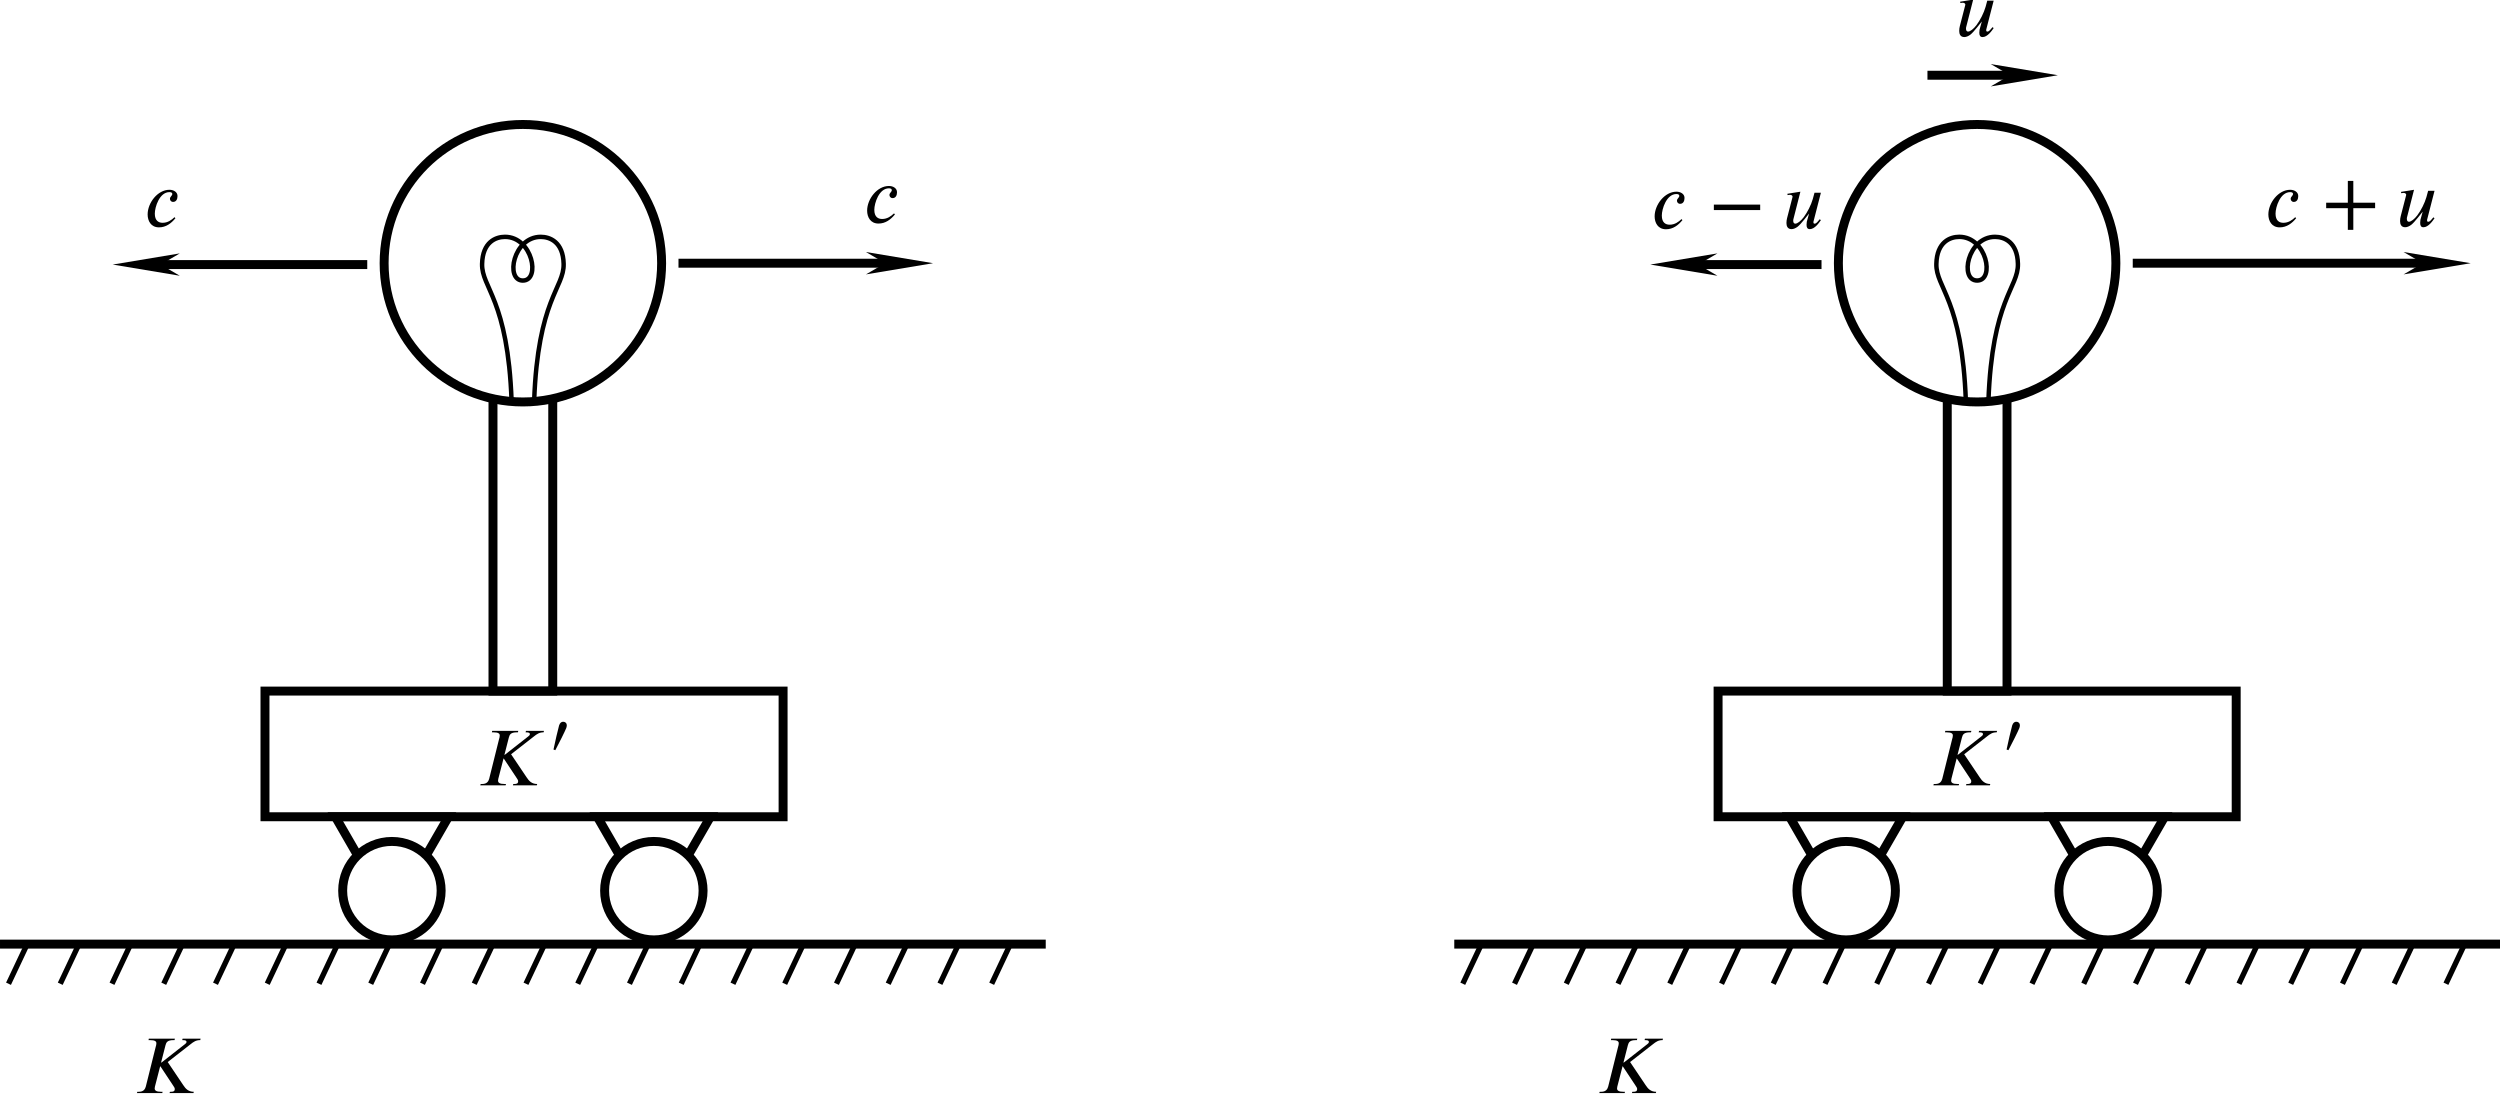 <?xml version="1.0" encoding="UTF-8" standalone="no"?>
<svg
   version="1.1"
   id="svg10"
   width="279.291"
   height="122.162"
   viewBox="0 0 279.291 122.162"
   sodipodi:docname="fig02.11.svg"
   inkscape:version="1.1.2 (b8e25be833, 2022-02-05)"
   xmlns:inkscape="http://www.inkscape.org/namespaces/inkscape"
   xmlns:sodipodi="http://sodipodi.sourceforge.net/DTD/sodipodi-0.dtd"
   xmlns="http://www.w3.org/2000/svg"
   xmlns:svg="http://www.w3.org/2000/svg"
   xmlns:rdf="http://www.w3.org/1999/02/22-rdf-syntax-ns#"
   xmlns:cc="http://creativecommons.org/ns#"
   xmlns:dc="http://purl.org/dc/elements/1.1/">
  <defs
     id="defs14">
    <marker
       style="overflow:visible"
       id="marker4025"
       refX="0"
       refY="0"
       orient="auto"
       inkscape:stockid="Arrow1Send"
       inkscape:isstock="true">
      <path
         transform="matrix(-0.2,0,0,-0.2,-1.2,0)"
         style="fill:#000000;fill-opacity:1;fill-rule:evenodd;stroke:#000000;stroke-width:1pt;stroke-opacity:1"
         d="M 0,0 5,-5 -12.5,0 5,5 Z"
         id="path4023" />
    </marker>
    <marker
       style="overflow:visible"
       id="Arrow1Mend"
       refX="0"
       refY="0"
       orient="auto"
       inkscape:stockid="Arrow1Mend"
       inkscape:isstock="true">
      <path
         transform="matrix(-0.4,0,0,-0.4,-4,0)"
         style="fill:#000000;fill-opacity:1;fill-rule:evenodd;stroke:#000000;stroke-width:1pt;stroke-opacity:1"
         d="M 0,0 5,-5 -12.5,0 5,5 Z"
         id="path1019" />
    </marker>
    <marker
       style="overflow:visible"
       id="Arrow1Mend-2"
       refX="0"
       refY="0"
       orient="auto"
       inkscape:stockid="Arrow1Mend"
       inkscape:isstock="true">
      <path
         transform="matrix(-0.4,0,0,-0.4,-4,0)"
         style="fill:#000000;fill-opacity:1;fill-rule:evenodd;stroke:#000000;stroke-width:1pt;stroke-opacity:1"
         d="M 0,0 5,-5 -12.5,0 5,5 Z"
         id="path1019-6" />
    </marker>
    <marker
       style="overflow:visible"
       id="Arrow1Send-4"
       refX="0"
       refY="0"
       orient="auto"
       inkscape:stockid="Arrow1Send"
       inkscape:isstock="true">
      <path
         transform="matrix(-0.2,0,0,-0.2,-1.2,0)"
         style="fill:#000000;fill-opacity:1;fill-rule:evenodd;stroke:#000000;stroke-width:1pt;stroke-opacity:1"
         d="M 0,0 5,-5 -12.5,0 5,5 Z"
         id="path1025-7" />
    </marker>
    <marker
       style="overflow:visible"
       id="Arrow1Send-6"
       refX="0"
       refY="0"
       orient="auto"
       inkscape:stockid="Arrow1Send"
       inkscape:isstock="true">
      <path
         transform="matrix(-0.2,0,0,-0.2,-1.2,0)"
         style="fill:#000000;fill-opacity:1;fill-rule:evenodd;stroke:#000000;stroke-width:1pt;stroke-opacity:1"
         d="M 0,0 5,-5 -12.5,0 5,5 Z"
         id="path1025-5" />
    </marker>
    <marker
       style="overflow:visible"
       id="Arrow1Send-4-7"
       refX="0"
       refY="0"
       orient="auto"
       inkscape:stockid="Arrow1Send"
       inkscape:isstock="true">
      <path
         transform="matrix(-0.2,0,0,-0.2,-1.2,0)"
         style="fill:#000000;fill-opacity:1;fill-rule:evenodd;stroke:#000000;stroke-width:1pt;stroke-opacity:1"
         d="M 0,0 5,-5 -12.5,0 5,5 Z"
         id="path1025-7-9" />
    </marker>
    <marker
       style="overflow:visible"
       id="marker4025-1"
       refX="0"
       refY="0"
       orient="auto"
       inkscape:stockid="Arrow1Send"
       inkscape:isstock="true">
      <path
         transform="matrix(-0.2,0,0,-0.2,-1.2,0)"
         style="fill:#000000;fill-opacity:1;fill-rule:evenodd;stroke:#000000;stroke-width:1pt;stroke-opacity:1"
         d="M 0,0 5,-5 -12.5,0 5,5 Z"
         id="path4023-9" />
    </marker>
    <defs
       id="id-3be9ad5a-afe1-4e45-a5e5-eee8ba793c4b">
      <g
         id="id-757d487f-db4d-464e-9f7e-fb93122729ac">
        <symbol
           overflow="visible"
           id="id-bec52563-17c9-4cf9-ae80-8d3320d990a7">
          <path
             style="stroke:none;stroke-width:0"
             d="M 1.828,-0.672 H 0.656 V -6.156 H 1.828 Z M 2.5,0 V -6.812 H 0 V 0 Z m 0,0"
             id="id-8de6780e-ae21-4634-8f0a-02a0f5cd604b" />
        </symbol>
        <symbol
           overflow="visible"
           id="id-17b57a3c-7e07-42dc-82c1-750eb2a5b37e">
          <path
             style="stroke:none;stroke-width:0"
             d="M 8,-6.516 H 5.844 L 5.797,-6.344 c 0.422,0 0.5,0.062 0.516,0.203 0,0.125 -0.078,0.203 -0.188,0.281 L 3.312,-3.656 H 3.266 l 0.531,-2.078 c 0.094,-0.344 0.219,-0.609 0.969,-0.609 H 4.875 l 0.047,-0.172 h -3.125 L 1.766,-6.344 H 1.938 c 0.609,0 0.766,0.156 0.766,0.375 0,0.203 -0.031,0.219 -0.094,0.484 L 1.438,-0.781 c -0.078,0.266 -0.234,0.625 -0.844,0.625 H 0.422 L 0.375,0 H 3.406 L 3.453,-0.156 H 3.281 C 2.688,-0.156 2.5,-0.312 2.5,-0.562 2.5,-0.625 2.516,-0.703 2.531,-0.781 l 0.625,-2.422 H 3.188 L 4.75,-0.844 c 0.078,0.141 0.156,0.203 0.156,0.359 0,0.281 -0.188,0.328 -0.469,0.328 H 4.328 L 4.281,0 H 7.141 L 7.188,-0.156 c -0.641,0 -0.984,-0.359 -1.266,-0.797 L 4.062,-3.719 6.766,-5.828 c 0.406,-0.328 0.688,-0.516 1.188,-0.516 z m 0,0"
             id="id-183fb871-1b5b-45d7-8975-ffb201a7ba6b" />
        </symbol>
        <symbol
           overflow="visible"
           id="id-e9b3b620-cdb9-413a-8995-6cd667d164a5">
          <path
             style="stroke:none;stroke-width:0"
             d="M 3.625,-1.109 C 3.266,-0.766 2.812,-0.438 2.203,-0.438 c -0.453,0 -0.938,-0.219 -0.938,-1.094 0,-0.797 0.562,-2.578 1.75,-2.578 0.25,0 0.344,0.094 0.344,0.219 0,0.219 -0.281,0.328 -0.281,0.578 0,0.156 0.109,0.375 0.375,0.375 0.375,0 0.531,-0.328 0.531,-0.703 0,-0.484 -0.469,-0.75 -0.969,-0.75 -1.406,0 -2.609,1.562 -2.609,2.953 0,0.766 0.391,1.547 1.359,1.547 0.844,0 1.469,-0.484 1.969,-1.094 z m 0,0"
             id="id-bceedb1e-300f-4e2d-bccb-bb8b5ec2997c" />
        </symbol>
        <symbol
           overflow="visible"
           id="id-114541a5-2115-473b-b3d3-a3b8dbae196b">
          <path
             style="stroke:none;stroke-width:0"
             d="M 6.188,-2.188 V -2.844 H 0.641 v 0.656 z m 0,0"
             id="id-cb774bd6-389a-408d-a618-a51ffc2c65d5" />
        </symbol>
        <symbol
           overflow="visible"
           id="id-237433a9-b345-4df1-8c38-911fb53a92d9">
          <path
             style="stroke:none;stroke-width:0"
             d="M 4.422,-4.266 H 3.656 l -0.203,0.75 c -0.203,0.719 -0.656,1.609 -1.094,2.188 -0.344,0.453 -0.75,0.766 -1,0.766 -0.172,0 -0.25,-0.141 -0.25,-0.344 0,-0.078 0,-0.156 0.031,-0.234 l 0.828,-3.25 -1.562,0.25 0.031,0.156 C 0.516,-4 0.625,-4.016 0.703,-4.016 c 0.219,0 0.328,0.109 0.328,0.234 0,0.031 -0.031,0.094 -0.062,0.25 L 0.375,-1.234 c -0.047,0.188 -0.078,0.375 -0.078,0.594 0,0.375 0.141,0.734 0.609,0.734 0.234,0 0.484,-0.109 0.719,-0.281 0.406,-0.297 1.297,-1.5 1.359,-1.562 H 3 l -0.266,0.953 c -0.016,0.125 -0.031,0.281 -0.031,0.375 0,0.328 0.109,0.516 0.391,0.516 0.578,0 1.094,-0.734 1.328,-1.078 L 4.281,-1.094 4.234,-1.031 C 4.062,-0.828 3.875,-0.562 3.672,-0.562 3.562,-0.562 3.531,-0.625 3.531,-0.703 c 0,-0.031 0,-0.047 0,-0.094 z m 0,0"
             id="id-ca8d64cc-0d61-4506-a682-504a43edbe6b" />
        </symbol>
        <symbol
           overflow="visible"
           id="id-6ed52953-af47-49fd-819c-ca57bff99a1d">
          <path
             style="stroke:none;stroke-width:0"
             d="M 6.344,-2.188 V -2.844 H 3.734 v -2.609 h -0.656 v 2.609 h -2.594 v 0.656 h 2.594 v 2.594 h 0.656 V -2.188 Z m 0,0"
             id="id-f85cda2a-6d31-4529-b6b0-94b93ce76d86" />
        </symbol>
        <symbol
           overflow="visible"
           id="id-39ccd83e-f935-4841-9d43-726ec1493e2d">
          <path
             style="stroke:none;stroke-width:0"
             d="M 1.375,-0.5 H 0.5 V -4.609 H 1.375 Z M 1.859,0 V -5.109 H 0 V 0 Z m 0,0"
             id="id-35e8cef5-97b8-4dc1-8200-659a9441a494" />
        </symbol>
        <symbol
           overflow="visible"
           id="id-2c317495-f81e-45aa-a58e-2be33eb3b145">
          <path
             style="stroke:none;stroke-width:0"
             d="m 0.969,-0.219 c 0.391,-0.719 1.172,-2.297 1.312,-2.656 0.031,-0.078 0.062,-0.234 0.062,-0.297 0,-0.312 -0.203,-0.453 -0.438,-0.453 -0.188,0 -0.375,0.109 -0.484,0.438 C 1.312,-2.812 0.906,-1.078 0.75,-0.297 Z m 0,0"
             id="id-07612294-2f3f-47bd-9486-3a6dca43d285" />
        </symbol>
      </g>
    </defs>
    <marker
       markerWidth="12"
       markerHeight="4"
       refX="6"
       refY="2"
       orient="auto"
       id="marker2640">
      <path
         style="fill:#000000;stroke-width:0px"
         d="M 12,0 0,2 12,4 8.571,2 12,0"
         id="path2439" />
    </marker>
    <marker
       markerWidth="12"
       markerHeight="4"
       refX="6"
       refY="2"
       orient="auto"
       id="marker2649">
      <path
         style="fill:#000000;stroke-width:0px"
         d="M 0,0 12,2 0,4 3.429,2 0,0"
         id="path2434" />
    </marker>
    <marker
       markerWidth="7.5"
       markerHeight="2.5"
       refX="3.75"
       refY="1.25"
       orient="auto"
       id="marker2622">
      <path
         style="fill:#000000;stroke-width:0px"
         d="M 7.5,0 0,1.25 7.5,2.5 5.357,1.25 7.5,0"
         id="path2424" />
    </marker>
    <marker
       markerWidth="7.5"
       markerHeight="2.5"
       refX="3.75"
       refY="1.25"
       orient="auto"
       id="marker2631">
      <path
         style="fill:#000000;stroke-width:0px"
         d="M 0,0 7.5,1.25 0,2.5 2.143,1.25 0,0"
         id="path2429" />
    </marker>
  </defs>
  <sodipodi:namedview
     pagecolor="#ffffff"
     bordercolor="#666666"
     borderopacity="1"
     objecttolerance="10"
     gridtolerance="10"
     guidetolerance="10"
     inkscape:pageopacity="0"
     inkscape:pageshadow="2"
     inkscape:window-width="1920"
     inkscape:window-height="991"
     id="namedview12"
     showgrid="false"
     inkscape:snap-bbox="true"
     inkscape:object-paths="true"
     inkscape:snap-intersection-paths="true"
     inkscape:snap-smooth-nodes="true"
     inkscape:snap-midpoints="true"
     inkscape:snap-object-midpoints="true"
     inkscape:snap-global="true"
     inkscape:zoom="4.7011981"
     inkscape:cx="133.47661"
     inkscape:cy="60.516488"
     inkscape:window-x="-9"
     inkscape:window-y="-9"
     inkscape:window-maximized="1"
     inkscape:current-layer="g18"
     inkscape:pagecheckerboard="0">
    <sodipodi:guide
       position="0,122.162"
       orientation="0,279.291"
       id="guide1314" />
    <sodipodi:guide
       position="279.291,122.162"
       orientation="122.162,0"
       id="guide1316" />
    <sodipodi:guide
       position="279.291,0"
       orientation="0,-279.291"
       id="guide1318" />
    <sodipodi:guide
       position="0,0"
       orientation="-122.162,0"
       id="guide1320" />
  </sodipodi:namedview>
  <g
     inkscape:groupmode="layer"
     inkscape:label="Image"
     id="g18"
     transform="translate(-69.609,-134.811)">
    <rect
       style="fill:none;stroke:#000000;stroke-width:1;stroke-miterlimit:4;stroke-dasharray:none;stroke-opacity:1"
       id="rect2674"
       width="6.676"
       height="37.562"
       x="124.684"
       y="174.453" />
    <rect
       style="fill:none;stroke:#000000;stroke-width:1;stroke-miterlimit:4;stroke-dasharray:none;stroke-opacity:1"
       id="rect2676"
       width="57.881"
       height="14.039"
       x="99.212"
       y="212.016" />
    <g
       id="g2698"
       transform="translate(-0.425,-0.298)">
      <circle
         style="fill:#ffffff;stroke:#000000;stroke-width:1;stroke-miterlimit:4;stroke-dasharray:none;stroke-opacity:1"
         id="path2672"
         cx="128.447"
         cy="164.514"
         r="15.5" />
      <path
         id="path2678-2"
         style="fill:none;stroke:#000000;stroke-width:0.5;stroke-linecap:butt;stroke-linejoin:miter;stroke-miterlimit:4;stroke-dasharray:none;stroke-opacity:1"
         d="m 127.187,179.93 c -0.413,-11.434 -3.357,-12.643 -3.295,-15.339 0.056,-2.463 1.543,-3.02 2.556,-3.021 3.084,-0.003 3.998,4.881 1.999,4.881 m 1.26,13.48 c 0.413,-11.434 3.357,-12.643 3.295,-15.339 -0.056,-2.463 -1.543,-3.02 -2.556,-3.021 -3.084,-0.003 -3.998,4.881 -1.999,4.881"
         sodipodi:nodetypes="cscccscc" />
    </g>
    <path
       style="fill:none;stroke:#000000;stroke-width:1px;stroke-linecap:butt;stroke-linejoin:miter;stroke-opacity:1;marker-end:url(#marker2631)"
       d="m 145.407,164.216 h 24.691"
       id="path2700" />
    <path
       style="fill:none;stroke:#000000;stroke-width:1px;stroke-linecap:butt;stroke-linejoin:miter;stroke-opacity:1;marker-end:url(#marker2631)"
       d="M 110.637,164.368 H 85.947"
       id="path2700-6" />
    <g
       id="g2987"
       transform="translate(-0.613,-0.298)">
      <g
         id="g2958"
         transform="translate(-34.597,42.261)">
        <path
           sodipodi:type="star"
           style="fill:none;fill-rule:evenodd;stroke:#000000;stroke-opacity:1"
           id="path883"
           sodipodi:sides="3"
           sodipodi:cx="148.60086"
           sodipodi:cy="187.74248"
           sodipodi:r1="7.3012304"
           sodipodi:r2="3.6506152"
           sodipodi:arg1="1.5707963"
           sodipodi:arg2="2.6179939"
           inkscape:flatsided="true"
           inkscape:rounded="0"
           inkscape:randomized="0"
           inkscape:transform-center-y="1.8253076"
           d="m 148.601,195.044 -6.323,-10.952 12.646,0 z" />
        <circle
           style="fill:#ffffff;stroke:#000000;stroke-width:1;stroke-miterlimit:4;stroke-dasharray:none;stroke-opacity:1"
           id="path866"
           cx="148.601"
           cy="192.35"
           r="5.5" />
      </g>
      <g
         id="g2958-3"
         transform="translate(-5.334,42.261)">
        <path
           sodipodi:type="star"
           style="fill:none;fill-rule:evenodd;stroke:#000000;stroke-opacity:1"
           id="path883-4"
           sodipodi:sides="3"
           sodipodi:cx="148.60086"
           sodipodi:cy="187.74248"
           sodipodi:r1="7.3012304"
           sodipodi:r2="3.6506152"
           sodipodi:arg1="1.5707963"
           sodipodi:arg2="2.6179939"
           inkscape:flatsided="true"
           inkscape:rounded="0"
           inkscape:randomized="0"
           inkscape:transform-center-y="1.8253076"
           d="m 148.601,195.044 -6.323,-10.952 12.646,0 z" />
        <circle
           style="fill:#ffffff;stroke:#000000;stroke-width:1;stroke-miterlimit:4;stroke-dasharray:none;stroke-opacity:1"
           id="path866-4"
           cx="148.601"
           cy="192.35"
           r="5.5" />
      </g>
    </g>
    <g
       id="g3201"
       transform="translate(-3.28,-1.698)">
      <path
         style="fill:none;stroke:#000000;stroke-width:1px;stroke-linecap:butt;stroke-linejoin:miter;stroke-opacity:1"
         d="M 72.89,241.982 H 189.715"
         id="path1195-0" />
      <path
         style="fill:none;stroke:#000000;stroke-width:0.6;stroke-linecap:butt;stroke-linejoin:miter;stroke-miterlimit:4;stroke-dasharray:none;stroke-opacity:1"
         d="m 75.929,241.982 -2.09,4.428"
         id="path1252-916" />
      <path
         style="fill:none;stroke:#000000;stroke-width:0.6;stroke-linecap:butt;stroke-linejoin:miter;stroke-miterlimit:4;stroke-dasharray:none;stroke-opacity:1"
         d="m 81.71,241.982 -2.09,4.428"
         id="path1252-6-8" />
      <path
         style="fill:none;stroke:#000000;stroke-width:0.6;stroke-linecap:butt;stroke-linejoin:miter;stroke-miterlimit:4;stroke-dasharray:none;stroke-opacity:1"
         d="m 87.491,241.982 -2.09,4.428"
         id="path1252-3-2" />
      <path
         style="fill:none;stroke:#000000;stroke-width:0.6;stroke-linecap:butt;stroke-linejoin:miter;stroke-miterlimit:4;stroke-dasharray:none;stroke-opacity:1"
         d="m 93.272,241.982 -2.09,4.428"
         id="path1252-7-2" />
      <path
         style="fill:none;stroke:#000000;stroke-width:0.6;stroke-linecap:butt;stroke-linejoin:miter;stroke-miterlimit:4;stroke-dasharray:none;stroke-opacity:1"
         d="m 99.053,241.982 -2.09,4.428"
         id="path1252-4-5" />
      <path
         style="fill:none;stroke:#000000;stroke-width:0.6;stroke-linecap:butt;stroke-linejoin:miter;stroke-miterlimit:4;stroke-dasharray:none;stroke-opacity:1"
         d="m 104.834,241.982 -2.09,4.428"
         id="path1252-78-9" />
      <path
         style="fill:none;stroke:#000000;stroke-width:0.6;stroke-linecap:butt;stroke-linejoin:miter;stroke-miterlimit:4;stroke-dasharray:none;stroke-opacity:1"
         d="m 110.614,241.982 -2.09,4.428"
         id="path1252-71-5" />
      <path
         style="fill:none;stroke:#000000;stroke-width:0.6;stroke-linecap:butt;stroke-linejoin:miter;stroke-miterlimit:4;stroke-dasharray:none;stroke-opacity:1"
         d="m 116.395,241.982 -2.09,4.428"
         id="path1252-5-0" />
      <path
         style="fill:none;stroke:#000000;stroke-width:0.6;stroke-linecap:butt;stroke-linejoin:miter;stroke-miterlimit:4;stroke-dasharray:none;stroke-opacity:1"
         d="m 122.176,241.982 -2.09,4.428"
         id="path1252-711-7" />
      <path
         style="fill:none;stroke:#000000;stroke-width:0.6;stroke-linecap:butt;stroke-linejoin:miter;stroke-miterlimit:4;stroke-dasharray:none;stroke-opacity:1"
         d="m 156.861,241.982 -2.09,4.428"
         id="path1252-33-3" />
      <path
         style="fill:none;stroke:#000000;stroke-width:0.6;stroke-linecap:butt;stroke-linejoin:miter;stroke-miterlimit:4;stroke-dasharray:none;stroke-opacity:1"
         d="m 162.642,241.982 -2.09,4.428"
         id="path1252-710-3" />
      <path
         style="fill:none;stroke:#000000;stroke-width:0.6;stroke-linecap:butt;stroke-linejoin:miter;stroke-miterlimit:4;stroke-dasharray:none;stroke-opacity:1"
         d="m 168.423,241.982 -2.09,4.428"
         id="path1252-0-3" />
      <path
         style="fill:none;stroke:#000000;stroke-width:0.6;stroke-linecap:butt;stroke-linejoin:miter;stroke-miterlimit:4;stroke-dasharray:none;stroke-opacity:1"
         d="m 174.204,241.982 -2.09,4.428"
         id="path1252-1-2" />
      <path
         style="fill:none;stroke:#000000;stroke-width:0.6;stroke-linecap:butt;stroke-linejoin:miter;stroke-miterlimit:4;stroke-dasharray:none;stroke-opacity:1"
         d="m 179.985,241.982 -2.09,4.428"
         id="path1252-9-9" />
      <path
         style="fill:none;stroke:#000000;stroke-width:0.6;stroke-linecap:butt;stroke-linejoin:miter;stroke-miterlimit:4;stroke-dasharray:none;stroke-opacity:1"
         d="m 185.765,241.982 -2.09,4.428"
         id="path1252-41-5" />
      <path
         style="fill:none;stroke:#000000;stroke-width:0.6;stroke-linecap:butt;stroke-linejoin:miter;stroke-miterlimit:4;stroke-dasharray:none;stroke-opacity:1"
         d="m 127.957,241.982 -2.09,4.428"
         id="path1252-65-3" />
      <path
         style="fill:none;stroke:#000000;stroke-width:0.6;stroke-linecap:butt;stroke-linejoin:miter;stroke-miterlimit:4;stroke-dasharray:none;stroke-opacity:1"
         d="m 133.738,241.982 -2.09,4.428"
         id="path1252-52-3" />
      <path
         style="fill:none;stroke:#000000;stroke-width:0.6;stroke-linecap:butt;stroke-linejoin:miter;stroke-miterlimit:4;stroke-dasharray:none;stroke-opacity:1"
         d="m 139.519,241.982 -2.09,4.428"
         id="path1252-77-2" />
      <path
         style="fill:none;stroke:#000000;stroke-width:0.6;stroke-linecap:butt;stroke-linejoin:miter;stroke-miterlimit:4;stroke-dasharray:none;stroke-opacity:1"
         d="m 145.299,241.982 -2.09,4.428"
         id="path1252-528-2" />
      <path
         style="fill:none;stroke:#000000;stroke-width:0.6;stroke-linecap:butt;stroke-linejoin:miter;stroke-miterlimit:4;stroke-dasharray:none;stroke-opacity:1"
         d="m 151.08,241.982 -2.09,4.428"
         id="path1252-91-8" />
    </g>
    <rect
       style="fill:none;stroke:#000000;stroke-width:1;stroke-miterlimit:4;stroke-dasharray:none;stroke-opacity:1"
       id="rect2674-2"
       width="6.676"
       height="37.562"
       x="287.149"
       y="174.453" />
    <circle
       style="fill:#ffffff;stroke:#000000;stroke-width:1;stroke-miterlimit:4;stroke-dasharray:none;stroke-opacity:1"
       id="path2672-6"
       cx="290.487"
       cy="164.216"
       r="15.5" />
    <path
       id="path2678-2-3"
       style="fill:none;stroke:#000000;stroke-width:0.5;stroke-linecap:butt;stroke-linejoin:miter;stroke-miterlimit:4;stroke-dasharray:none;stroke-opacity:1"
       d="m 289.228,179.631 c -0.413,-11.434 -3.357,-12.643 -3.295,-15.339 0.056,-2.463 1.543,-3.02 2.556,-3.021 3.084,-0.003 3.998,4.881 1.999,4.881 m 1.26,13.48 c 0.413,-11.434 3.357,-12.643 3.295,-15.339 -0.056,-2.463 -1.543,-3.02 -2.556,-3.021 -3.084,-0.003 -3.998,4.881 -1.999,4.881"
       sodipodi:nodetypes="cscccscc" />
    <rect
       style="fill:none;stroke:#000000;stroke-width:1;stroke-miterlimit:4;stroke-dasharray:none;stroke-opacity:1"
       id="rect2676-7"
       width="57.881"
       height="14.039"
       x="261.547"
       y="212.016" />
    <path
       style="fill:none;stroke:#000000;stroke-width:1px;stroke-linecap:butt;stroke-linejoin:miter;stroke-opacity:1;marker-end:url(#marker2631)"
       d="M 307.872,164.216 H 341.878"
       id="path2700-3" />
    <path
       style="fill:none;stroke:#000000;stroke-width:1px;stroke-linecap:butt;stroke-linejoin:miter;stroke-opacity:1;marker-end:url(#marker2631)"
       d="M 273.102,164.368 H 257.727"
       id="path2700-6-3" />
    <g
       id="g2987-9"
       transform="translate(161.852,-0.298)">
      <g
         id="g2958-9"
         transform="translate(-34.597,42.261)">
        <path
           sodipodi:type="star"
           style="fill:none;fill-rule:evenodd;stroke:#000000;stroke-opacity:1"
           id="path883-8"
           sodipodi:sides="3"
           sodipodi:cx="148.60086"
           sodipodi:cy="187.74248"
           sodipodi:r1="7.3012304"
           sodipodi:r2="3.6506152"
           sodipodi:arg1="1.5707963"
           sodipodi:arg2="2.6179939"
           inkscape:flatsided="true"
           inkscape:rounded="0"
           inkscape:randomized="0"
           inkscape:transform-center-y="1.8253076"
           d="m 148.601,195.044 -6.323,-10.952 12.646,0 z" />
        <circle
           style="fill:#ffffff;stroke:#000000;stroke-width:1;stroke-miterlimit:4;stroke-dasharray:none;stroke-opacity:1"
           id="path866-2"
           cx="148.601"
           cy="192.35"
           r="5.5" />
      </g>
      <g
         id="g2958-3-1"
         transform="translate(-5.334,42.261)">
        <path
           sodipodi:type="star"
           style="fill:none;fill-rule:evenodd;stroke:#000000;stroke-opacity:1"
           id="path883-4-1"
           sodipodi:sides="3"
           sodipodi:cx="148.60086"
           sodipodi:cy="187.74248"
           sodipodi:r1="7.3012304"
           sodipodi:r2="3.6506152"
           sodipodi:arg1="1.5707963"
           sodipodi:arg2="2.6179939"
           inkscape:flatsided="true"
           inkscape:rounded="0"
           inkscape:randomized="0"
           inkscape:transform-center-y="1.8253076"
           d="m 148.601,195.044 -6.323,-10.952 12.646,0 z" />
        <circle
           style="fill:#ffffff;stroke:#000000;stroke-width:1;stroke-miterlimit:4;stroke-dasharray:none;stroke-opacity:1"
           id="path866-4-9"
           cx="148.601"
           cy="192.35"
           r="5.5" />
      </g>
    </g>
    <g
       id="g3201-3"
       transform="translate(159.185,-1.698)">
      <path
         style="fill:none;stroke:#000000;stroke-width:1px;stroke-linecap:butt;stroke-linejoin:miter;stroke-opacity:1"
         d="M 72.89,241.982 H 189.715"
         id="path1195-0-6" />
      <path
         style="fill:none;stroke:#000000;stroke-width:0.6;stroke-linecap:butt;stroke-linejoin:miter;stroke-miterlimit:4;stroke-dasharray:none;stroke-opacity:1"
         d="m 75.929,241.982 -2.09,4.428"
         id="path1252-916-0" />
      <path
         style="fill:none;stroke:#000000;stroke-width:0.6;stroke-linecap:butt;stroke-linejoin:miter;stroke-miterlimit:4;stroke-dasharray:none;stroke-opacity:1"
         d="m 81.71,241.982 -2.09,4.428"
         id="path1252-6-8-5" />
      <path
         style="fill:none;stroke:#000000;stroke-width:0.6;stroke-linecap:butt;stroke-linejoin:miter;stroke-miterlimit:4;stroke-dasharray:none;stroke-opacity:1"
         d="m 87.491,241.982 -2.09,4.428"
         id="path1252-3-2-7" />
      <path
         style="fill:none;stroke:#000000;stroke-width:0.6;stroke-linecap:butt;stroke-linejoin:miter;stroke-miterlimit:4;stroke-dasharray:none;stroke-opacity:1"
         d="m 93.272,241.982 -2.09,4.428"
         id="path1252-7-2-7" />
      <path
         style="fill:none;stroke:#000000;stroke-width:0.6;stroke-linecap:butt;stroke-linejoin:miter;stroke-miterlimit:4;stroke-dasharray:none;stroke-opacity:1"
         d="m 99.053,241.982 -2.09,4.428"
         id="path1252-4-5-2" />
      <path
         style="fill:none;stroke:#000000;stroke-width:0.6;stroke-linecap:butt;stroke-linejoin:miter;stroke-miterlimit:4;stroke-dasharray:none;stroke-opacity:1"
         d="m 104.834,241.982 -2.09,4.428"
         id="path1252-78-9-7" />
      <path
         style="fill:none;stroke:#000000;stroke-width:0.6;stroke-linecap:butt;stroke-linejoin:miter;stroke-miterlimit:4;stroke-dasharray:none;stroke-opacity:1"
         d="m 110.614,241.982 -2.09,4.428"
         id="path1252-71-5-5" />
      <path
         style="fill:none;stroke:#000000;stroke-width:0.6;stroke-linecap:butt;stroke-linejoin:miter;stroke-miterlimit:4;stroke-dasharray:none;stroke-opacity:1"
         d="m 116.395,241.982 -2.09,4.428"
         id="path1252-5-0-0" />
      <path
         style="fill:none;stroke:#000000;stroke-width:0.6;stroke-linecap:butt;stroke-linejoin:miter;stroke-miterlimit:4;stroke-dasharray:none;stroke-opacity:1"
         d="m 122.176,241.982 -2.09,4.428"
         id="path1252-711-7-6" />
      <path
         style="fill:none;stroke:#000000;stroke-width:0.6;stroke-linecap:butt;stroke-linejoin:miter;stroke-miterlimit:4;stroke-dasharray:none;stroke-opacity:1"
         d="m 156.861,241.982 -2.09,4.428"
         id="path1252-33-3-1" />
      <path
         style="fill:none;stroke:#000000;stroke-width:0.6;stroke-linecap:butt;stroke-linejoin:miter;stroke-miterlimit:4;stroke-dasharray:none;stroke-opacity:1"
         d="m 162.642,241.982 -2.09,4.428"
         id="path1252-710-3-0" />
      <path
         style="fill:none;stroke:#000000;stroke-width:0.6;stroke-linecap:butt;stroke-linejoin:miter;stroke-miterlimit:4;stroke-dasharray:none;stroke-opacity:1"
         d="m 168.423,241.982 -2.09,4.428"
         id="path1252-0-3-1" />
      <path
         style="fill:none;stroke:#000000;stroke-width:0.6;stroke-linecap:butt;stroke-linejoin:miter;stroke-miterlimit:4;stroke-dasharray:none;stroke-opacity:1"
         d="m 174.204,241.982 -2.09,4.428"
         id="path1252-1-2-5" />
      <path
         style="fill:none;stroke:#000000;stroke-width:0.6;stroke-linecap:butt;stroke-linejoin:miter;stroke-miterlimit:4;stroke-dasharray:none;stroke-opacity:1"
         d="m 179.985,241.982 -2.09,4.428"
         id="path1252-9-9-3" />
      <path
         style="fill:none;stroke:#000000;stroke-width:0.6;stroke-linecap:butt;stroke-linejoin:miter;stroke-miterlimit:4;stroke-dasharray:none;stroke-opacity:1"
         d="m 185.765,241.982 -2.09,4.428"
         id="path1252-41-5-8" />
      <path
         style="fill:none;stroke:#000000;stroke-width:0.6;stroke-linecap:butt;stroke-linejoin:miter;stroke-miterlimit:4;stroke-dasharray:none;stroke-opacity:1"
         d="m 127.957,241.982 -2.09,4.428"
         id="path1252-65-3-2" />
      <path
         style="fill:none;stroke:#000000;stroke-width:0.6;stroke-linecap:butt;stroke-linejoin:miter;stroke-miterlimit:4;stroke-dasharray:none;stroke-opacity:1"
         d="m 133.738,241.982 -2.09,4.428"
         id="path1252-52-3-7" />
      <path
         style="fill:none;stroke:#000000;stroke-width:0.6;stroke-linecap:butt;stroke-linejoin:miter;stroke-miterlimit:4;stroke-dasharray:none;stroke-opacity:1"
         d="m 139.519,241.982 -2.09,4.428"
         id="path1252-77-2-2" />
      <path
         style="fill:none;stroke:#000000;stroke-width:0.6;stroke-linecap:butt;stroke-linejoin:miter;stroke-miterlimit:4;stroke-dasharray:none;stroke-opacity:1"
         d="m 145.299,241.982 -2.09,4.428"
         id="path1252-528-2-4" />
      <path
         style="fill:none;stroke:#000000;stroke-width:0.6;stroke-linecap:butt;stroke-linejoin:miter;stroke-miterlimit:4;stroke-dasharray:none;stroke-opacity:1"
         d="m 151.08,241.982 -2.09,4.428"
         id="path1252-91-8-0" />
    </g>
    <path
       style="fill:none;stroke:#000000;stroke-width:1px;stroke-linecap:butt;stroke-linejoin:miter;stroke-opacity:1;marker-end:url(#marker2631)"
       d="m 284.937,143.217 h 10.819"
       id="path4021" />
    <g
       style="fill:#000000;fill-opacity:1"
       id="id-ad113570-aa69-404d-b500-0b0b40935c50"
       transform="matrix(0.933,0,0,0.933,-54.192,131.192)">
      <g
         transform="translate(148.712,134.765)"
         id="g1348">
        <path
           style="stroke:none;stroke-width:0"
           d="M 8,-6.516 H 5.844 L 5.797,-6.344 c 0.422,0 0.5,0.062 0.516,0.203 0,0.125 -0.078,0.203 -0.188,0.281 L 3.312,-3.656 H 3.266 l 0.531,-2.078 c 0.094,-0.344 0.219,-0.609 0.969,-0.609 H 4.875 l 0.047,-0.172 h -3.125 L 1.766,-6.344 H 1.938 c 0.609,0 0.766,0.156 0.766,0.375 0,0.203 -0.031,0.219 -0.094,0.484 L 1.438,-0.781 c -0.078,0.266 -0.234,0.625 -0.844,0.625 H 0.422 L 0.375,0 H 3.406 L 3.453,-0.156 H 3.281 C 2.688,-0.156 2.5,-0.312 2.5,-0.562 2.5,-0.625 2.516,-0.703 2.531,-0.781 l 0.625,-2.422 H 3.188 L 4.75,-0.844 c 0.078,0.141 0.156,0.203 0.156,0.359 0,0.281 -0.188,0.328 -0.469,0.328 H 4.328 L 4.281,0 H 7.141 L 7.188,-0.156 c -0.641,0 -0.984,-0.359 -1.266,-0.797 L 4.062,-3.719 6.766,-5.828 c 0.406,-0.328 0.688,-0.516 1.188,-0.516 z m 0,0"
           id="id-2523b147-ed50-48a1-abbc-6aeba0fe6a19" />
      </g>
    </g>
    <g
       id="g1650"
       transform="translate(-53.19,36.057)">
      <g
         style="fill:#000000;fill-opacity:1"
         id="id-8bbbf3fd-6882-4a4e-9347-3d5ac0612b6a"
         transform="matrix(0.933,0,0,0.933,26.436,60.75)">
        <g
           transform="translate(160.418,134.765)"
           id="g1352">
          <path
             style="stroke:none;stroke-width:0"
             d="M 8,-6.516 H 5.844 L 5.797,-6.344 c 0.422,0 0.5,0.062 0.516,0.203 0,0.125 -0.078,0.203 -0.188,0.281 L 3.312,-3.656 H 3.266 l 0.531,-2.078 c 0.094,-0.344 0.219,-0.609 0.969,-0.609 H 4.875 l 0.047,-0.172 h -3.125 L 1.766,-6.344 H 1.938 c 0.609,0 0.766,0.156 0.766,0.375 0,0.203 -0.031,0.219 -0.094,0.484 L 1.438,-0.781 c -0.078,0.266 -0.234,0.625 -0.844,0.625 H 0.422 L 0.375,0 H 3.406 L 3.453,-0.156 H 3.281 C 2.688,-0.156 2.5,-0.312 2.5,-0.562 2.5,-0.625 2.516,-0.703 2.531,-0.781 l 0.625,-2.422 H 3.188 L 4.75,-0.844 c 0.078,0.141 0.156,0.203 0.156,0.359 0,0.281 -0.188,0.328 -0.469,0.328 H 4.328 L 4.281,0 H 7.141 L 7.188,-0.156 c -0.641,0 -0.984,-0.359 -1.266,-0.797 L 4.062,-3.719 6.766,-5.828 c 0.406,-0.328 0.688,-0.516 1.188,-0.516 z m 0,0"
             id="id-93226d69-0bbe-49be-b473-607946e7f569" />
        </g>
      </g>
      <g
         style="fill:#000000;fill-opacity:1"
         id="id-0d30d394-76f5-4f68-bcb1-cc01ce73cf6e"
         transform="matrix(0.933,0,0,0.933,26.436,60.75)">
        <g
           transform="translate(168.807,130.779)"
           id="g1356">
          <path
             style="stroke:none;stroke-width:0"
             d="m 0.969,-0.219 c 0.391,-0.719 1.172,-2.297 1.312,-2.656 0.031,-0.078 0.062,-0.234 0.062,-0.297 0,-0.312 -0.203,-0.453 -0.438,-0.453 -0.188,0 -0.375,0.109 -0.484,0.438 C 1.312,-2.812 0.906,-1.078 0.75,-0.297 Z m 0,0"
             id="id-aba171cd-031a-42cd-9b40-470c2730c09a" />
        </g>
      </g>
    </g>
    <g
       style="fill:#000000;fill-opacity:1"
       id="id-0c03bf0c-19c5-4147-b467-653d23fa3bf5"
       transform="matrix(0.933,0,0,0.933,-78.213,34.373)">
      <g
         transform="translate(175.709,134.765)"
         id="g1360">
        <path
           style="stroke:none;stroke-width:0"
           d="M 3.625,-1.109 C 3.266,-0.766 2.812,-0.438 2.203,-0.438 c -0.453,0 -0.938,-0.219 -0.938,-1.094 0,-0.797 0.562,-2.578 1.75,-2.578 0.25,0 0.344,0.094 0.344,0.219 0,0.219 -0.281,0.328 -0.281,0.578 0,0.156 0.109,0.375 0.375,0.375 0.375,0 0.531,-0.328 0.531,-0.703 0,-0.484 -0.469,-0.75 -0.969,-0.75 -1.406,0 -2.609,1.562 -2.609,2.953 0,0.766 0.391,1.547 1.359,1.547 0.844,0 1.469,-0.484 1.969,-1.094 z m 0,0"
           id="id-11c60741-6c92-48cf-97a0-7b076bcec28a" />
      </g>
    </g>
    <g
       style="fill:#000000;fill-opacity:1"
       id="id-0e109264-a98a-41f5-968f-3cb1cbbe161b"
       transform="matrix(0.933,0,0,0.933,-5.241,33.948)">
      <g
         transform="translate(183.649,134.765)"
         id="g1364">
        <path
           style="stroke:none;stroke-width:0"
           d="M 3.625,-1.109 C 3.266,-0.766 2.812,-0.438 2.203,-0.438 c -0.453,0 -0.938,-0.219 -0.938,-1.094 0,-0.797 0.562,-2.578 1.75,-2.578 0.25,0 0.344,0.094 0.344,0.219 0,0.219 -0.281,0.328 -0.281,0.578 0,0.156 0.109,0.375 0.375,0.375 0.375,0 0.531,-0.328 0.531,-0.703 0,-0.484 -0.469,-0.75 -0.969,-0.75 -1.406,0 -2.609,1.562 -2.609,2.953 0,0.766 0.391,1.547 1.359,1.547 0.844,0 1.469,-0.484 1.969,-1.094 z m 0,0"
           id="id-ce913d62-18ba-4d04-b09f-81930f96f442" />
      </g>
    </g>
    <g
       id="g2225"
       transform="translate(48.883,-26.164)">
      <g
         style="fill:#000000;fill-opacity:1"
         id="id-bd66cd95-6b7f-4dd9-a124-45d3ddcebc23"
         transform="matrix(0.933,0,0,0.933,26.436,60.75)">
        <g
           transform="translate(191.599,134.765)"
           id="g1368">
          <path
             style="stroke:none;stroke-width:0"
             d="M 3.625,-1.109 C 3.266,-0.766 2.812,-0.438 2.203,-0.438 c -0.453,0 -0.938,-0.219 -0.938,-1.094 0,-0.797 0.562,-2.578 1.75,-2.578 0.25,0 0.344,0.094 0.344,0.219 0,0.219 -0.281,0.328 -0.281,0.578 0,0.156 0.109,0.375 0.375,0.375 0.375,0 0.531,-0.328 0.531,-0.703 0,-0.484 -0.469,-0.75 -0.969,-0.75 -1.406,0 -2.609,1.562 -2.609,2.953 0,0.766 0.391,1.547 1.359,1.547 0.844,0 1.469,-0.484 1.969,-1.094 z m 0,0"
             id="id-4048ed82-9d2c-464f-bd69-3670fdabfec5" />
        </g>
      </g>
      <g
         style="fill:#000000;fill-opacity:1"
         id="id-0f2ef543-5c4c-4029-8a7a-fc23b8d49dc6"
         transform="matrix(0.933,0,0,0.933,26.436,60.75)">
        <g
           transform="translate(198.454,134.765)"
           id="g1372">
          <path
             style="stroke:none;stroke-width:0"
             d="M 6.188,-2.188 V -2.844 H 0.641 v 0.656 z m 0,0"
             id="id-412f7a57-db65-470e-b17a-9203a26c424a" />
        </g>
      </g>
      <g
         style="fill:#000000;fill-opacity:1"
         id="id-1f752edd-d218-47cd-9ea4-1589c9b683b2"
         transform="matrix(0.933,0,0,0.933,26.436,60.75)">
        <g
           transform="translate(207.49,134.765)"
           id="g1376">
          <path
             style="stroke:none;stroke-width:0"
             d="M 4.422,-4.266 H 3.656 l -0.203,0.75 c -0.203,0.719 -0.656,1.609 -1.094,2.188 -0.344,0.453 -0.75,0.766 -1,0.766 -0.172,0 -0.25,-0.141 -0.25,-0.344 0,-0.078 0,-0.156 0.031,-0.234 l 0.828,-3.25 -1.562,0.25 0.031,0.156 C 0.516,-4 0.625,-4.016 0.703,-4.016 c 0.219,0 0.328,0.109 0.328,0.234 0,0.031 -0.031,0.094 -0.062,0.25 L 0.375,-1.234 c -0.047,0.188 -0.078,0.375 -0.078,0.594 0,0.375 0.141,0.734 0.609,0.734 0.234,0 0.484,-0.109 0.719,-0.281 0.406,-0.297 1.297,-1.5 1.359,-1.562 H 3 l -0.266,0.953 c -0.016,0.125 -0.031,0.281 -0.031,0.375 0,0.328 0.109,0.516 0.391,0.516 0.578,0 1.094,-0.734 1.328,-1.078 L 4.281,-1.094 4.234,-1.031 C 4.062,-0.828 3.875,-0.562 3.672,-0.562 3.562,-0.562 3.531,-0.625 3.531,-0.703 c 0,-0.031 0,-0.047 0,-0.094 z m 0,0"
             id="id-f0b13fbb-5c3d-4a58-a804-94af297826e4" />
        </g>
      </g>
    </g>
    <g
       id="g2428"
       transform="translate(95.118,-26.376)">
      <g
         style="fill:#000000;fill-opacity:1"
         id="id-0e65d7ee-d762-408e-99f6-bba23222f6c3"
         transform="matrix(0.933,0,0,0.933,26.436,60.75)">
        <g
           transform="translate(215.53,134.765)"
           id="g1380">
          <path
             style="stroke:none;stroke-width:0"
             d="M 3.625,-1.109 C 3.266,-0.766 2.812,-0.438 2.203,-0.438 c -0.453,0 -0.938,-0.219 -0.938,-1.094 0,-0.797 0.562,-2.578 1.75,-2.578 0.25,0 0.344,0.094 0.344,0.219 0,0.219 -0.281,0.328 -0.281,0.578 0,0.156 0.109,0.375 0.375,0.375 0.375,0 0.531,-0.328 0.531,-0.703 0,-0.484 -0.469,-0.75 -0.969,-0.75 -1.406,0 -2.609,1.562 -2.609,2.953 0,0.766 0.391,1.547 1.359,1.547 0.844,0 1.469,-0.484 1.969,-1.094 z m 0,0"
             id="id-0a64432f-557b-46ea-9c86-dabaa05f777f" />
        </g>
      </g>
      <g
         style="fill:#000000;fill-opacity:1"
         id="id-8955ceaf-c549-4510-bfbf-dcc14dc875df"
         transform="matrix(0.933,0,0,0.933,26.436,60.75)">
        <g
           transform="translate(222.374,134.765)"
           id="g1384">
          <path
             style="stroke:none;stroke-width:0"
             d="M 6.344,-2.188 V -2.844 H 3.734 v -2.609 h -0.656 v 2.609 h -2.594 v 0.656 h 2.594 v 2.594 h 0.656 V -2.188 Z m 0,0"
             id="id-9655fc33-eecc-428c-9352-aaa6ddb48421" />
        </g>
      </g>
      <g
         style="fill:#000000;fill-opacity:1"
         id="id-06edd452-efd2-4f93-ab2c-7f28b7cc72be"
         transform="matrix(0.933,0,0,0.933,26.436,60.75)">
        <g
           transform="translate(231.41,134.765)"
           id="g1388">
          <path
             style="stroke:none;stroke-width:0"
             d="M 4.422,-4.266 H 3.656 l -0.203,0.75 c -0.203,0.719 -0.656,1.609 -1.094,2.188 -0.344,0.453 -0.75,0.766 -1,0.766 -0.172,0 -0.25,-0.141 -0.25,-0.344 0,-0.078 0,-0.156 0.031,-0.234 l 0.828,-3.25 -1.562,0.25 0.031,0.156 C 0.516,-4 0.625,-4.016 0.703,-4.016 c 0.219,0 0.328,0.109 0.328,0.234 0,0.031 -0.031,0.094 -0.062,0.25 L 0.375,-1.234 c -0.047,0.188 -0.078,0.375 -0.078,0.594 0,0.375 0.141,0.734 0.609,0.734 0.234,0 0.484,-0.109 0.719,-0.281 0.406,-0.297 1.297,-1.5 1.359,-1.562 H 3 l -0.266,0.953 c -0.016,0.125 -0.031,0.281 -0.031,0.375 0,0.328 0.109,0.516 0.391,0.516 0.578,0 1.094,-0.734 1.328,-1.078 L 4.281,-1.094 4.234,-1.031 C 4.062,-0.828 3.875,-0.562 3.672,-0.562 3.562,-0.562 3.531,-0.625 3.531,-0.703 c 0,-0.031 0,-0.047 0,-0.094 z m 0,0"
             id="id-9ea95e68-95e8-4332-9c8a-1b92ede3ba13" />
        </g>
      </g>
    </g>
    <g
       style="fill:#000000;fill-opacity:1"
       id="id-ad113570-aa69-404d-b500-0b0b40935c50-9"
       transform="matrix(0.933,0,0,0.933,109.179,131.192)">
      <g
         transform="translate(148.712,134.765)"
         id="g1348-7">
        <path
           style="stroke:none;stroke-width:0"
           d="M 8,-6.516 H 5.844 L 5.797,-6.344 c 0.422,0 0.5,0.062 0.516,0.203 0,0.125 -0.078,0.203 -0.188,0.281 L 3.312,-3.656 H 3.266 l 0.531,-2.078 c 0.094,-0.344 0.219,-0.609 0.969,-0.609 H 4.875 l 0.047,-0.172 h -3.125 L 1.766,-6.344 H 1.938 c 0.609,0 0.766,0.156 0.766,0.375 0,0.203 -0.031,0.219 -0.094,0.484 L 1.438,-0.781 c -0.078,0.266 -0.234,0.625 -0.844,0.625 H 0.422 L 0.375,0 H 3.406 L 3.453,-0.156 H 3.281 C 2.688,-0.156 2.5,-0.312 2.5,-0.562 2.5,-0.625 2.516,-0.703 2.531,-0.781 l 0.625,-2.422 H 3.188 L 4.75,-0.844 c 0.078,0.141 0.156,0.203 0.156,0.359 0,0.281 -0.188,0.328 -0.469,0.328 H 4.328 L 4.281,0 H 7.141 L 7.188,-0.156 c -0.641,0 -0.984,-0.359 -1.266,-0.797 L 4.062,-3.719 6.766,-5.828 c 0.406,-0.328 0.688,-0.516 1.188,-0.516 z m 0,0"
           id="id-2523b147-ed50-48a1-abbc-6aeba0fe6a19-3" />
      </g>
    </g>
    <g
       id="g1650-5"
       transform="translate(109.145,36.057)">
      <g
         style="fill:#000000;fill-opacity:1"
         id="id-8bbbf3fd-6882-4a4e-9347-3d5ac0612b6a-8"
         transform="matrix(0.933,0,0,0.933,26.436,60.75)">
        <g
           transform="translate(160.418,134.765)"
           id="g1352-9">
          <path
             style="stroke:none;stroke-width:0"
             d="M 8,-6.516 H 5.844 L 5.797,-6.344 c 0.422,0 0.5,0.062 0.516,0.203 0,0.125 -0.078,0.203 -0.188,0.281 L 3.312,-3.656 H 3.266 l 0.531,-2.078 c 0.094,-0.344 0.219,-0.609 0.969,-0.609 H 4.875 l 0.047,-0.172 h -3.125 L 1.766,-6.344 H 1.938 c 0.609,0 0.766,0.156 0.766,0.375 0,0.203 -0.031,0.219 -0.094,0.484 L 1.438,-0.781 c -0.078,0.266 -0.234,0.625 -0.844,0.625 H 0.422 L 0.375,0 H 3.406 L 3.453,-0.156 H 3.281 C 2.688,-0.156 2.5,-0.312 2.5,-0.562 2.5,-0.625 2.516,-0.703 2.531,-0.781 l 0.625,-2.422 H 3.188 L 4.75,-0.844 c 0.078,0.141 0.156,0.203 0.156,0.359 0,0.281 -0.188,0.328 -0.469,0.328 H 4.328 L 4.281,0 H 7.141 L 7.188,-0.156 c -0.641,0 -0.984,-0.359 -1.266,-0.797 L 4.062,-3.719 6.766,-5.828 c 0.406,-0.328 0.688,-0.516 1.188,-0.516 z m 0,0"
             id="id-93226d69-0bbe-49be-b473-607946e7f569-0" />
        </g>
      </g>
      <g
         style="fill:#000000;fill-opacity:1"
         id="id-0d30d394-76f5-4f68-bcb1-cc01ce73cf6e-0"
         transform="matrix(0.933,0,0,0.933,26.436,60.75)">
        <g
           transform="translate(168.807,130.779)"
           id="g1356-9">
          <path
             style="stroke:none;stroke-width:0"
             d="m 0.969,-0.219 c 0.391,-0.719 1.172,-2.297 1.312,-2.656 0.031,-0.078 0.062,-0.234 0.062,-0.297 0,-0.312 -0.203,-0.453 -0.438,-0.453 -0.188,0 -0.375,0.109 -0.484,0.438 C 1.312,-2.812 0.906,-1.078 0.75,-0.297 Z m 0,0"
             id="id-aba171cd-031a-42cd-9b40-470c2730c09a-1" />
        </g>
      </g>
    </g>
    <g
       style="fill:#000000;fill-opacity:1"
       id="id-06edd452-efd2-4f93-ab2c-7f28b7cc72be-5"
       transform="matrix(0.933,0,0,0.933,72.303,13.128)">
      <g
         transform="translate(231.41,134.765)"
         id="g1388-1">
        <path
           style="stroke:none;stroke-width:0"
           d="M 4.422,-4.266 H 3.656 l -0.203,0.75 c -0.203,0.719 -0.656,1.609 -1.094,2.188 -0.344,0.453 -0.75,0.766 -1,0.766 -0.172,0 -0.25,-0.141 -0.25,-0.344 0,-0.078 0,-0.156 0.031,-0.234 l 0.828,-3.25 -1.562,0.25 0.031,0.156 C 0.516,-4 0.625,-4.016 0.703,-4.016 c 0.219,0 0.328,0.109 0.328,0.234 0,0.031 -0.031,0.094 -0.062,0.25 L 0.375,-1.234 c -0.047,0.188 -0.078,0.375 -0.078,0.594 0,0.375 0.141,0.734 0.609,0.734 0.234,0 0.484,-0.109 0.719,-0.281 0.406,-0.297 1.297,-1.5 1.359,-1.562 H 3 l -0.266,0.953 c -0.016,0.125 -0.031,0.281 -0.031,0.375 0,0.328 0.109,0.516 0.391,0.516 0.578,0 1.094,-0.734 1.328,-1.078 L 4.281,-1.094 4.234,-1.031 C 4.062,-0.828 3.875,-0.562 3.672,-0.562 3.562,-0.562 3.531,-0.625 3.531,-0.703 c 0,-0.031 0,-0.047 0,-0.094 z m 0,0"
           id="id-9ea95e68-95e8-4332-9c8a-1b92ede3ba13-0" />
      </g>
    </g>
  </g>
</svg>
